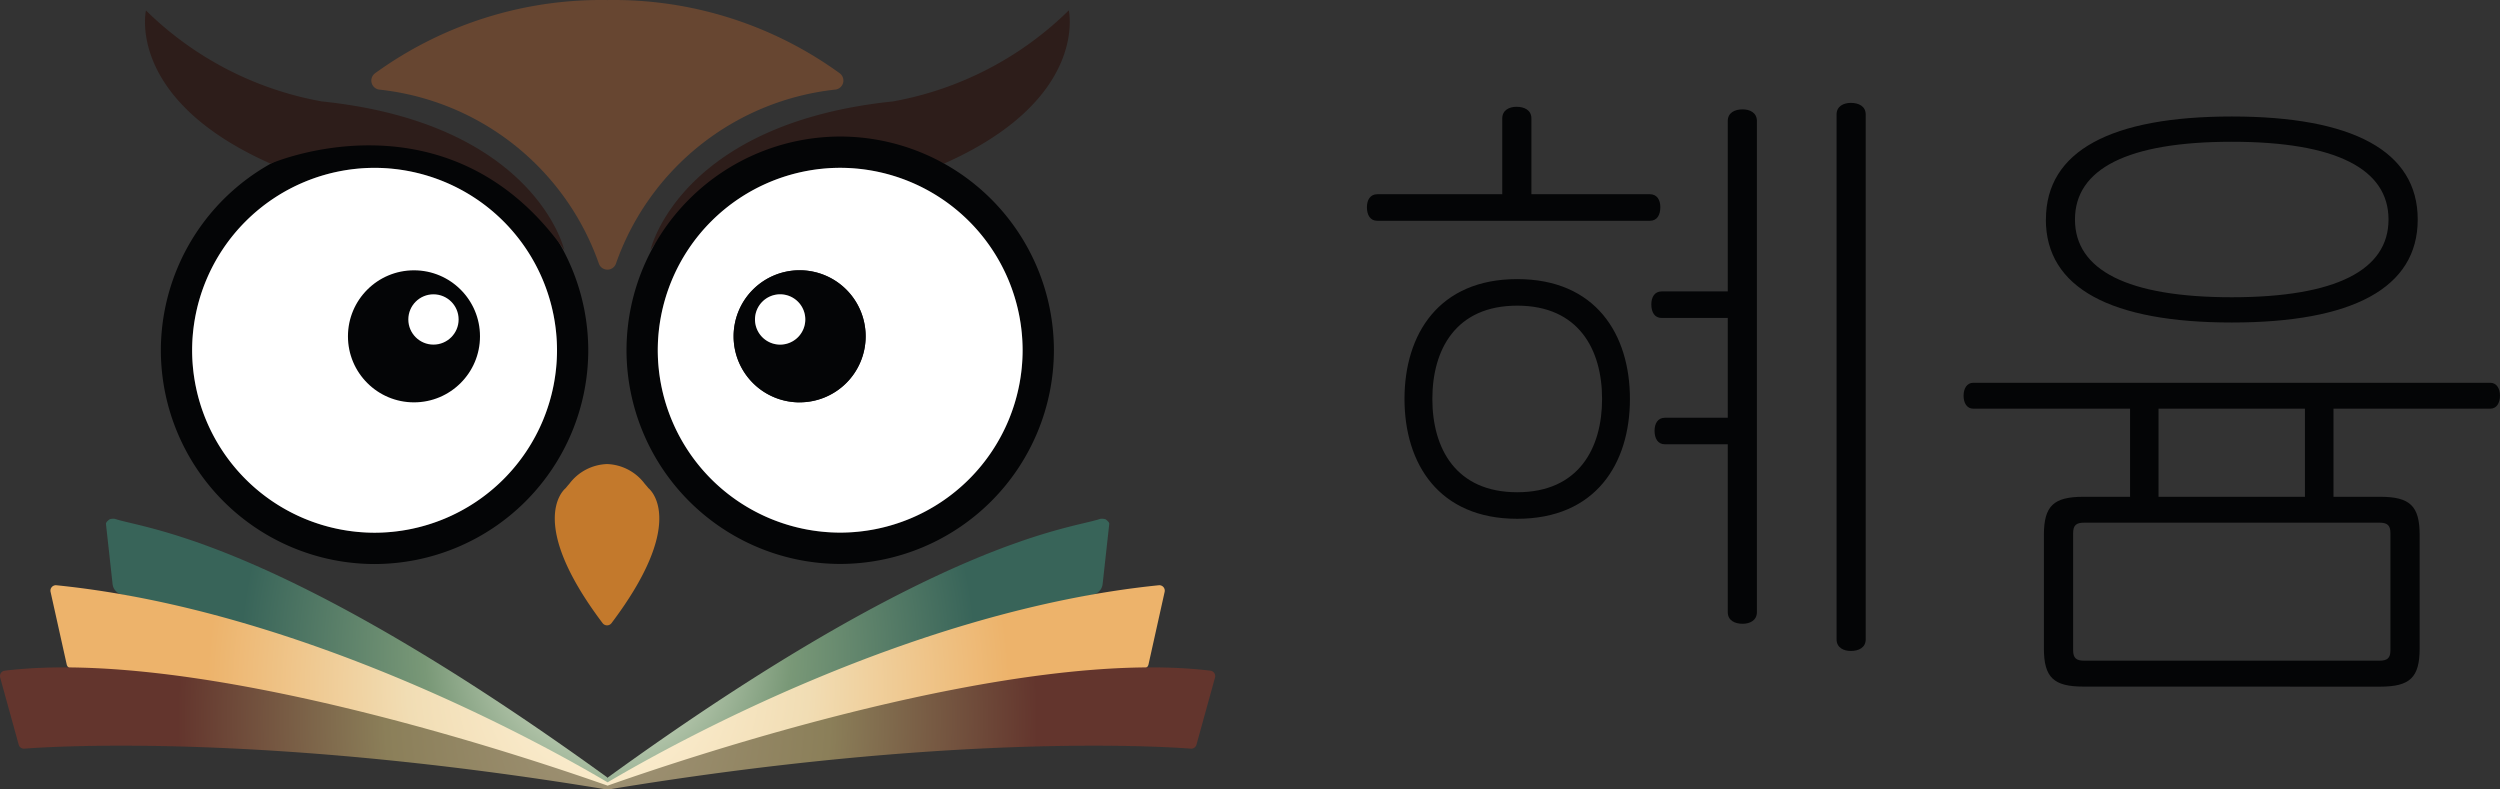 <svg xmlns="http://www.w3.org/2000/svg" xmlns:xlink="http://www.w3.org/1999/xlink" width="160.034" height="50.537" viewBox="0 0 160.034 50.537">
  <rect x="0" y="0" width="160.034" height="50.537" fill="#333333" stroke="none"/>
  <defs>
    <radialGradient id="radial-gradient" cx="0.5" cy="0.5" r="1.373" gradientTransform="translate(0.367) scale(0.267 1)" gradientUnits="objectBoundingBox">
      <stop offset="0" stop-color="#f1f5e1"/>
      <stop offset="0.5" stop-color="#799877"/>
      <stop offset="1" stop-color="#386459"/>
    </radialGradient>
    <radialGradient id="radial-gradient-2" cx="0.5" cy="0.5" r="1.989" gradientTransform="translate(0.41) scale(0.181 1)" gradientUnits="objectBoundingBox">
      <stop offset="0.005" stop-color="#fff3d9"/>
      <stop offset="0.5" stop-color="#f1ddb4"/>
      <stop offset="1" stop-color="#edb36b"/>
    </radialGradient>
    <radialGradient id="radial-gradient-3" cx="0.5" cy="0.5" r="3.537" gradientTransform="translate(0.45) scale(0.1 1)" gradientUnits="objectBoundingBox">
      <stop offset="0" stop-color="#a19478"/>
      <stop offset="0.516" stop-color="#8b7f59"/>
      <stop offset="1" stop-color="#63352d"/>
    </radialGradient>
  </defs>
  <g id="그룹_582" data-name="그룹 582" transform="translate(285.405 16.276)">
    <g id="그룹_573" data-name="그룹 573" transform="translate(-197.904 -9.69)">
      <path id="패스_970" data-name="패스 970" d="M-149.5,1.45c-.456,0-.664-.373-.664-.871,0-.456.208-.829.664-.829h8V-5.1c0-.539.456-.747.912-.747.5,0,.954.208.954.747V-.25h7.589c.456,0,.664.373.664.829,0,.5-.208.871-.664.871Zm8.957,3.733c5.018,0,7.216,3.525,7.216,7.672s-2.2,7.672-7.216,7.672-7.215-3.525-7.215-7.672S-145.561,5.183-140.543,5.183Zm0,1.7c-3.94,0-5.432,2.82-5.432,5.972s1.493,5.972,5.432,5.972,5.433-2.82,5.433-5.972S-136.6,6.883-140.543,6.883Zm13.478.788h-4.23c-.456,0-.663-.373-.663-.871,0-.456.207-.829.663-.829h4.23V-4.936c0-.539.456-.746.954-.746.456,0,.912.207.912.746V26.5c0,.539-.456.747-.912.747-.5,0-.954-.208-.954-.747V15.758h-4.022c-.456,0-.664-.373-.664-.871,0-.456.208-.829.664-.829h4.022ZM-120.1-5.351c0-.539.456-.746.912-.746.5,0,.954.207.954.746V28.241c0,.539-.456.747-.954.747-.456,0-.912-.208-.912-.747Z" transform="translate(150.164 6.097)" fill="#040506"/>
      <path id="패스_971" data-name="패스 971" d="M-83.459,31.743c-1.907,0-2.53-.58-2.53-2.447V22.039c0-1.866.622-2.446,2.53-2.446h2.986v-5.64H-90.509c-.415,0-.622-.373-.622-.829s.208-.829.622-.829h33.093c.415,0,.622.373.622.829s-.208.829-.622.829H-67.451v5.64h2.986c1.907,0,2.53.58,2.53,2.446V29.3c0,1.867-.622,2.447-2.53,2.447Zm-2.4-29.9c0-4.4,4.188-6.594,11.9-6.594s11.9,2.2,11.9,6.594-4.188,6.594-11.9,6.594S-85.864,6.238-85.864,1.843Zm1.742,27.578c0,.5.207.663.7.663h18.911c.5,0,.7-.166.7-.663V21.914c0-.5-.207-.664-.7-.664H-83.417c-.5,0-.7.166-.7.664ZM-84,1.843c0,3.235,3.359,4.977,10.036,4.977s10.036-1.742,10.036-4.977-3.359-4.976-10.036-4.976S-84-1.392-84,1.843Zm5.35,17.75h9.372v-5.64h-9.372Z" transform="translate(129.325 5.622)" fill="#040506"/>
    </g>
    <g id="그룹_581" data-name="그룹 581" transform="translate(-285.405 -16.276)">
      <path id="패스_972" data-name="패스 972" d="M-224.509,31.191a.328.328,0,0,1-.043-.047c-.032-.041-.1-.126-.2-.236a3.147,3.147,0,0,0-2.418-1.27,3.147,3.147,0,0,0-2.418,1.27c-.1.109-.168.194-.2.236a.329.329,0,0,1-.043.047c-.246.214-2.367,2.343,2.378,8.632a.356.356,0,0,0,.567,0C-222.141,33.534-224.263,31.4-224.509,31.191Z" transform="translate(266.029 0.068)" fill="#c3792c"/>
      <g id="그룹_575" data-name="그룹 575" transform="translate(10.297 8.743)">
        <g id="그룹_574" data-name="그룹 574" transform="translate(0 0)">
          <path id="패스_973" data-name="패스 973" d="M-242.129,10.915A13.7,13.7,0,0,1-255.808,24.6a13.7,13.7,0,0,1-13.681-13.68,13.7,13.7,0,0,1,13.68-13.68A13.7,13.7,0,0,1-242.129,10.915Zm-13.679,11.68A11.691,11.691,0,0,0-244.13,10.917,11.692,11.692,0,0,0-255.809-.761a11.691,11.691,0,0,0-11.678,11.678A11.693,11.693,0,0,0-255.808,22.595Z" transform="translate(269.489 2.763)" fill="#040506"/>
          <path id="패스_974" data-name="패스 974" d="M-243.038,12.009a11.691,11.691,0,0,1-11.677,11.678,11.693,11.693,0,0,1-11.68-11.678A11.691,11.691,0,0,1-254.717.331,11.692,11.692,0,0,1-243.038,12.009Z" transform="translate(268.397 1.671)" fill="#fff"/>
        </g>
      </g>
      <circle id="타원_44" data-name="타원 44" cx="4.226" cy="4.226" r="4.226" transform="translate(22.274 17.304)" fill="#040506"/>
      <circle id="타원_45" data-name="타원 45" cx="1.61" cy="1.61" r="1.61" transform="translate(26.138 18.84)" fill="#fff"/>
      <g id="그룹_576" data-name="그룹 576" transform="translate(9.277 0.665)">
        <path id="패스_975" data-name="패스 975" d="M-244.22.1s-1.825-8.1-15.527-9.519A21.46,21.46,0,0,1-271-15.242s-1.3,5.69,7.98,9.807C-263.023-5.435-251.651-10.394-244.22.1Z" transform="translate(271.066 15.246)" fill="#2d1d1a"/>
        <path id="패스_976" data-name="패스 976" d="M-221.048.1s1.823-8.1,15.525-9.521a21.465,21.465,0,0,0,11.255-5.829s1.3,5.689-7.979,9.807C-202.247-5.441-213.619-10.4-221.048.1Z" transform="translate(253.409 15.248)" fill="#2d1d1a"/>
      </g>
      <g id="그룹_579" data-name="그룹 579" transform="translate(40.104 8.741)">
        <g id="그룹_578" data-name="그룹 578" transform="translate(0 0)">
          <g id="그룹_577" data-name="그룹 577">
            <path id="패스_977" data-name="패스 977" d="M-196.06,10.912a13.7,13.7,0,0,1-13.678,13.681,13.7,13.7,0,0,1-13.681-13.68,13.7,13.7,0,0,1,13.68-13.68A13.693,13.693,0,0,1-196.06,10.912Zm-13.678,11.679a11.691,11.691,0,0,0,11.676-11.679A11.69,11.69,0,0,0-209.74-.764a11.691,11.691,0,0,0-11.677,11.678A11.692,11.692,0,0,0-209.739,22.591Z" transform="translate(223.42 2.766)" fill="#040506"/>
            <path id="패스_978" data-name="패스 978" d="M-196.97,12a11.691,11.691,0,0,1-11.676,11.679,11.692,11.692,0,0,1-11.679-11.677A11.691,11.691,0,0,1-208.648.328,11.69,11.69,0,0,1-196.97,12Zm-14.274,3.337a4.227,4.227,0,0,0,4.226-4.227,4.226,4.226,0,0,0-4.227-4.226,4.226,4.226,0,0,0-4.226,4.227A4.226,4.226,0,0,0-211.244,15.342Z" transform="translate(222.327 1.674)" fill="#fff"/>
            <path id="패스_979" data-name="패스 979" d="M-204.369,14.694a4.227,4.227,0,0,1-4.226,4.227,4.226,4.226,0,0,1-4.227-4.226,4.226,4.226,0,0,1,4.226-4.227A4.226,4.226,0,0,1-204.369,14.694Zm-5.474.531a1.611,1.611,0,0,0,1.61-1.61,1.61,1.61,0,0,0-1.61-1.61,1.61,1.61,0,0,0-1.61,1.61A1.611,1.611,0,0,0-209.843,15.225Z" transform="translate(219.679 -1.906)" fill="#040506"/>
            <path id="패스_980" data-name="패스 980" d="M-207.486,14.453a1.611,1.611,0,0,1-1.61,1.61,1.611,1.611,0,0,1-1.61-1.61,1.61,1.61,0,0,1,1.61-1.61A1.61,1.61,0,0,1-207.486,14.453Z" transform="translate(218.932 -2.744)" fill="#fff"/>
          </g>
        </g>
      </g>
      <path id="패스_981" data-name="패스 981" d="M-233.007.6a16.8,16.8,0,0,1,14.04-11.141.581.581,0,0,0,.291-1.04,24.669,24.669,0,0,0-14.881-4.692,24.67,24.67,0,0,0-14.88,4.694.581.581,0,0,0,.291,1.04A16.8,16.8,0,0,1-234.1.6.58.58,0,0,0-233.007.6Z" transform="translate(272.436 16.276)" fill="#674631"/>
      <g id="그룹_580" data-name="그룹 580" transform="translate(0 33.203)">
        <path id="패스_982" data-name="패스 982" d="M-210.937,35.079a.777.777,0,0,0-.338-.025c-1.85.637-10.365,1.241-31.506,16.543a.355.355,0,0,0-.029.045.354.354,0,0,0-.029-.045c-21.141-15.3-29.657-15.905-31.506-16.543a.777.777,0,0,0-.338.025s-.253.167-.239.3l.424,3.849a.776.776,0,0,0,.623.677c2.789.547,15.533,3.586,30.588,12.205a.343.343,0,0,0,.477-.134.343.343,0,0,0,.477.134c15.055-8.619,27.8-11.658,30.588-12.205a.776.776,0,0,0,.623-.677l.424-3.849C-210.684,35.246-210.937,35.079-210.937,35.079Z" transform="translate(281.705 -35.042)" fill="url(#radial-gradient)"/>
        <path id="패스_983" data-name="패스 983" d="M-209.464,41.626c-15.657,1.586-31.023,10.1-35.28,12.613l-.005,0-.005,0c-4.257-2.517-19.623-11.027-35.28-12.613a.348.348,0,0,0-.373.422l1.033,4.646a.346.346,0,0,0,.346.272c1.815-.036,12.416.125,34.153,7.536a.138.138,0,0,0,.126-.015.138.138,0,0,0,.126.015c21.737-7.411,32.338-7.571,34.153-7.536a.346.346,0,0,0,.346-.272l1.033-4.646A.348.348,0,0,0-209.464,41.626Z" transform="translate(283.644 -37.365)" fill="url(#radial-gradient-2)"/>
        <path id="패스_984" data-name="패스 984" d="M-207.924,49.965c-12.318-1.5-33.042,5.4-38.556,7.348a.134.134,0,0,0-.03.016.134.134,0,0,0-.03-.016c-5.514-1.944-26.238-8.843-38.556-7.348a.347.347,0,0,0-.3.437l1.188,4.3a.347.347,0,0,0,.36.254c2.087-.159,15.577-.97,37.236,2.606a.129.129,0,0,0,.1-.02.128.128,0,0,0,.1.02c21.465-3.544,34.951-2.78,37.237-2.606a.347.347,0,0,0,.36-.254l1.188-4.3A.348.348,0,0,0-207.924,49.965Z" transform="translate(285.405 -40.235)" fill="url(#radial-gradient-3)"/>
      </g>
    </g>
  </g>
</svg>
